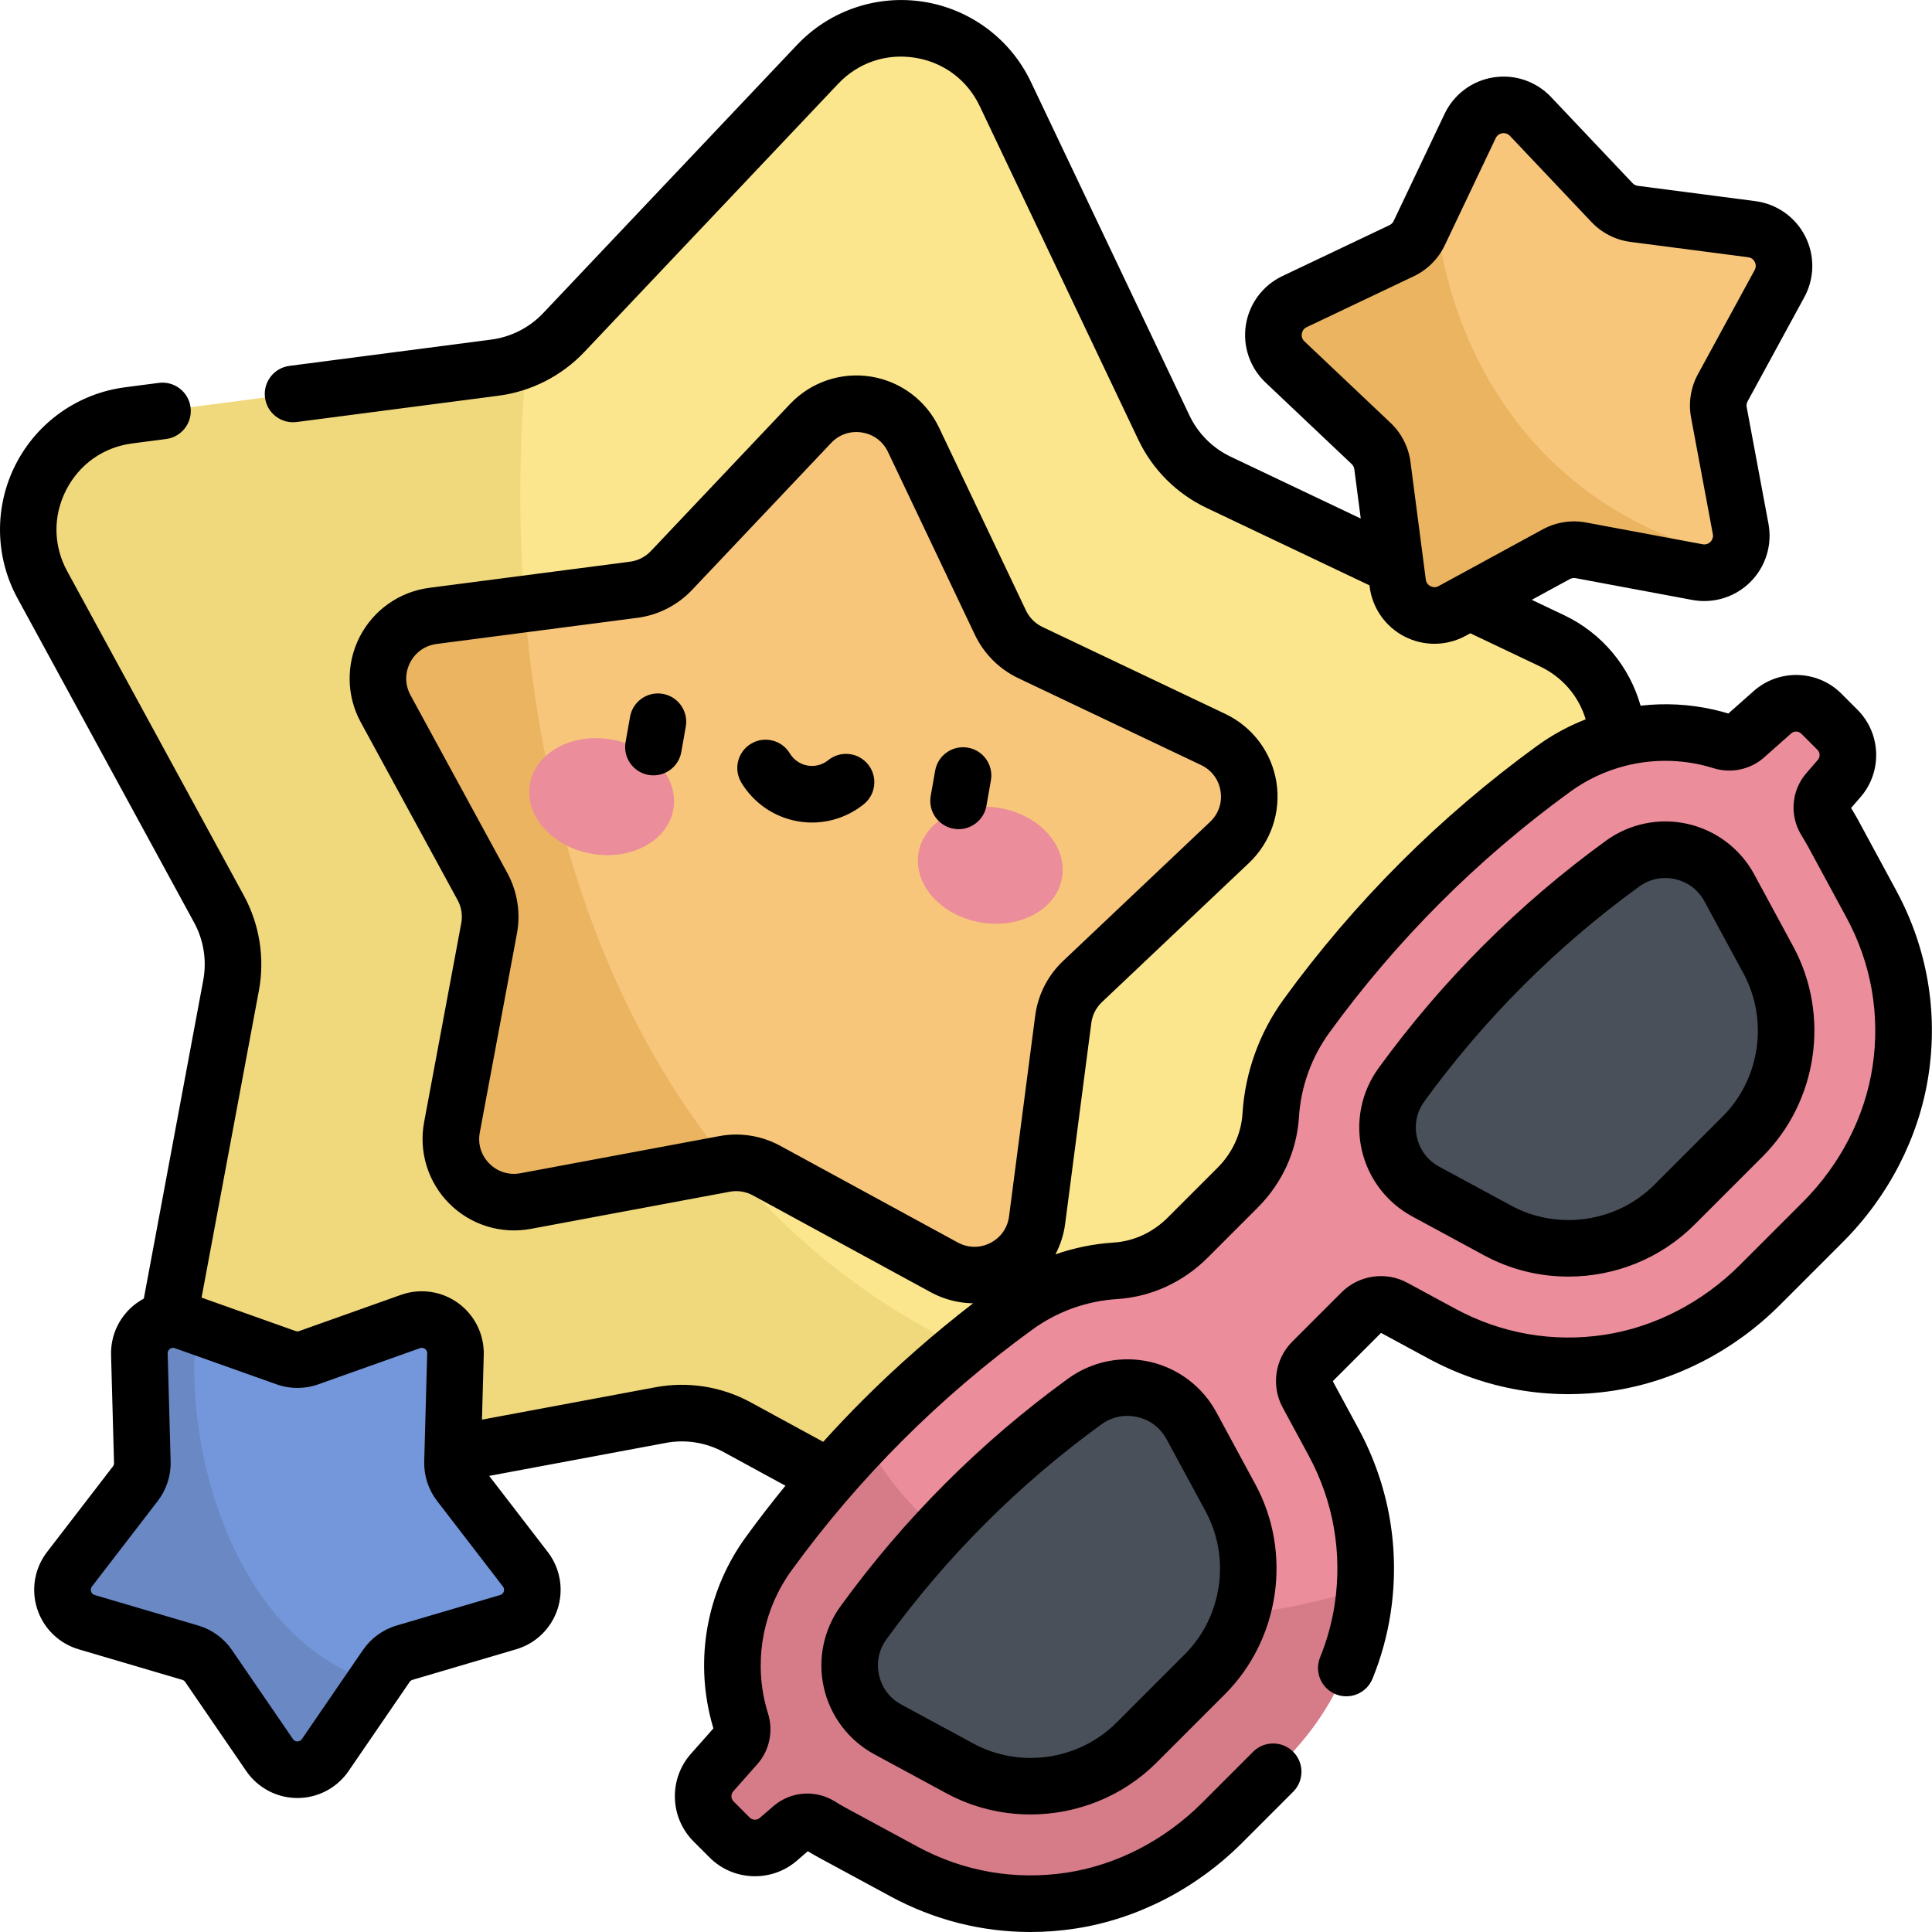 <svg height="512pt" viewBox="0 0 512 512.001" width="512pt" xmlns="http://www.w3.org/2000/svg"><path d="m322.922 127.797 88.398 42.023c19.379 9.211 23.465 35.012 7.883 49.758l-71.09 67.281c-5.102 4.828-8.383 11.27-9.289 18.234l-12.648 97.059c-2.773 21.277-26.047 33.133-44.887 22.871l-85.957-46.816c-6.168-3.359-13.305-4.492-20.211-3.203l-96.215 17.965c-21.094 3.938-39.562-14.531-35.625-35.625l17.965-96.215c1.289-6.906.16-14.043-3.203-20.211l-46.816-85.953c-10.262-18.844 1.598-42.117 22.875-44.891l97.055-12.648c6.965-.906 13.406-4.188 18.234-9.289l67.281-71.086c14.75-15.586 40.547-11.5 49.758 7.879l42.023 88.398c3.016 6.344 8.125 11.453 14.469 14.469zm0 0" fill="#fce68d"/><path d="m195.332 378.207 85.957 46.816c18.844 10.262 42.117-1.594 44.887-22.871l3.191-24.496c-170.734-19.125-199.672-180.629-189.777-282.625-2.664 1.184-5.496 2.012-8.434 2.395l-97.059 12.648c-21.277 2.773-33.133 26.047-22.871 44.887l46.816 85.957c3.359 6.168 4.492 13.305 3.203 20.211l-17.965 96.215c-3.938 21.094 14.531 39.562 35.625 35.625l96.215-17.965c6.906-1.289 14.043-.156 20.211 3.203zm0 0" fill="#f0d87c"/><path d="m273.062 172.938 48.457 23.035c10.621 5.047 12.859 19.191 4.316 27.273l-38.965 36.883c-2.797 2.645-4.594 6.176-5.094 9.996l-6.934 53.203c-1.52 11.66-14.273 18.16-24.605 12.535l-47.117-25.66c-3.379-1.844-7.293-2.461-11.078-1.758l-52.742 9.848c-11.562 2.16-21.688-7.965-19.527-19.527l9.844-52.742c.707-3.785.09-7.695-1.754-11.078l-25.664-47.117c-5.625-10.332.875-23.086 12.539-24.605l53.203-6.934c3.816-.5 7.348-2.297 9.996-5.094l36.879-38.965c8.086-8.543 22.227-6.305 27.277 4.316l23.035 48.461c1.652 3.473 4.453 6.273 7.934 7.93zm0 0" fill="#f7c67b"/><path d="m193.008 308.309c-34.828-42.129-50-97.086-53.996-148.25l-24.273 3.16c-11.664 1.52-18.164 14.277-12.539 24.605l25.664 47.121c1.844 3.379 2.461 7.293 1.754 11.078l-9.844 52.742c-2.16 11.562 7.965 21.688 19.527 19.527l52.742-9.848c.32-.059.641-.098.965-.137zm0 0" fill="#ebb460"/><path d="m376.105 61.781 13.5-28.398c2.961-6.223 11.246-7.535 15.984-2.531l21.613 22.836c1.551 1.641 3.621 2.695 5.855 2.984l31.18 4.062c6.836.891 10.645 8.367 7.348 14.422l-15.039 27.613c-1.078 1.98-1.445 4.273-1.027 6.492l5.77 30.906c1.266 6.777-4.668 12.707-11.445 11.445l-30.906-5.77c-2.219-.414-4.512-.055-6.492 1.027l-27.613 15.039c-6.051 3.297-13.527-.512-14.418-7.348l-4.062-31.18c-.293-2.234-1.348-4.305-2.984-5.855l-22.836-21.613c-5.008-4.738-3.695-13.027 2.531-15.984l28.395-13.5c2.039-.969 3.68-2.609 4.648-4.648zm0 0" fill="#f7c67b"/><path d="m418.938 145.844 30.906 5.77c3.934.734 7.57-.965 9.691-3.836-55.602-13.016-76.684-58.445-79.375-94.52l-4.055 8.523c-.969 2.039-2.609 3.68-4.648 4.648l-28.395 13.5c-6.227 2.957-7.539 11.246-2.535 15.984l22.836 21.613c1.641 1.551 2.695 3.617 2.984 5.855l4.062 31.18c.895 6.832 8.367 10.641 14.422 7.344l27.613-15.039c1.98-1.078 4.273-1.438 6.492-1.023zm0 0" fill="#ebb460"/><path d="m81.812 359.809 26.973-9.594c5.914-2.102 12.094 2.391 11.922 8.664l-.785 28.613c-.059 2.055.594 4.066 1.848 5.695l17.457 22.688c3.828 4.973 1.465 12.238-4.551 14.012l-27.461 8.094c-1.969.582-3.68 1.824-4.844 3.52l-16.18 23.613c-3.551 5.176-11.188 5.176-14.738 0l-16.18-23.613c-1.164-1.695-2.871-2.938-4.844-3.52l-27.461-8.094c-6.016-1.773-8.379-9.039-4.551-14.012l17.457-22.688c1.254-1.629 1.906-3.641 1.848-5.695l-.785-28.613c-.176-6.273 6.008-10.766 11.922-8.664l26.969 9.594c1.938.688 4.051.688 5.984 0zm0 0" fill="#7397da"/><path d="m52.195 351.402-3.34-1.188c-5.91-2.102-12.094 2.391-11.918 8.66l.785 28.617c.055 2.055-.598 4.066-1.848 5.691l-17.457 22.688c-3.828 4.977-1.469 12.242 4.551 14.016l27.461 8.094c1.969.582 3.68 1.824 4.84 3.516l16.184 23.613c3.547 5.18 11.188 5.18 14.734 0l13.23-19.301c-36.711-10.902-51.496-61.562-47.223-94.406zm0 0" fill="#6988c4"/><path d="m469.727 188.742-7.211 6.391c-1.691 1.5-4.043 1.949-6.199 1.273-1.258-.395-2.535-.742-3.832-1.039-14.148-3.211-28.996-.164-40.734 8.363-12.512 9.086-24.395 19.234-35.328 30.164-10.934 10.934-21.082 22.816-30.164 35.324-5.664 7.797-8.902 16.965-9.496 26.387-.457 7.23-3.645 14.02-8.766 19.141l-13.266 13.266c-5.121 5.121-11.91 8.309-19.141 8.766-9.422.594-18.59 3.832-26.387 9.496-12.508 9.082-24.391 19.23-35.324 30.164-10.93 10.934-21.078 22.816-30.164 35.328-8.527 11.738-11.574 26.586-8.363 40.738.293 1.293.641 2.57 1.035 3.828.68 2.156.23 4.508-1.27 6.199l-6.395 7.211c-3.316 3.746-3.145 9.426.395 12.961l4.27 4.273c3.508 3.504 9.121 3.711 12.871.469l3.578-3.09c2.141-1.848 5.227-2.023 7.617-.508.984.629 2 1.227 3.035 1.785l19.105 10.34c13.617 7.367 28.926 10.035 44.242 7.707 15.191-2.309 29.145-9.719 40.008-20.582l16.695-16.695c10.863-10.863 18.273-24.816 20.582-40.008 2.328-15.32-.34-30.629-7.707-44.242l-6.902-12.758c-1.516-2.801-1.012-6.266 1.238-8.52l13.113-13.109c2.25-2.25 5.715-2.758 8.516-1.238l12.758 6.902c13.617 7.367 28.926 10.035 44.242 7.707 15.188-2.309 29.145-9.719 40.008-20.582l16.695-16.695c10.867-10.863 18.273-24.816 20.582-40.008 2.328-15.316-.34-30.629-7.707-44.242l-10.336-19.105c-.355-.656-1.609-2.699-1.977-3.352-1.312-2.34-1.074-5.254.695-7.301l3.09-3.578c3.238-3.75 3.035-9.367-.469-12.871l-4.273-4.27c-3.535-3.535-9.215-3.707-12.961-.391zm0 0" fill="#eb8d9a"/><path d="m361.121 426.395c.285-1.863.488-3.727.625-5.59-78.266 24.383-119.648-14.16-132.574-39.539-9.145 9.578-17.695 19.809-25.461 30.5-8.523 11.738-11.574 26.586-8.359 40.738.293 1.293.641 2.57 1.035 3.828.676 2.156.227 4.508-1.27 6.199l-6.395 7.215c-3.316 3.742-3.145 9.422.395 12.961l4.27 4.27c3.504 3.508 9.121 3.711 12.871.469l3.578-3.086c2.141-1.852 5.227-2.027 7.613-.508.988.629 2.004 1.223 3.039 1.785l19.105 10.34c13.613 7.367 28.922 10.035 44.242 7.703 15.191-2.309 29.145-9.715 40.008-20.578l16.695-16.695c10.863-10.867 18.273-24.82 20.582-40.012zm0 0" fill="#d67c88"/><path d="m319.27 443.734-18.098 18.098c-12.371 12.371-31.402 15.145-46.793 6.816l-19.102-10.34c-10.254-5.547-13.277-18.855-6.426-28.285 16.336-22.496 36.117-42.273 58.609-58.613 9.434-6.848 22.742-3.828 28.289 6.426l10.34 19.105c8.328 15.387 5.555 34.418-6.82 46.793zm0 0" fill="#495059"/><path d="m461.812 301.191-18.098 18.098c-12.371 12.371-31.402 15.145-46.793 6.816l-19.105-10.34c-10.25-5.547-13.273-18.855-6.422-28.285 16.336-22.496 36.117-42.273 58.609-58.609 9.434-6.852 22.742-3.832 28.289 6.422l10.34 19.105c8.328 15.391 5.551 34.422-6.82 46.793zm0 0" fill="#495059"/><path d="m178.445 214.469c1.473-8.359-5.84-16.637-16.336-18.484-10.496-1.852-20.199 3.426-21.672 11.781-1.477 8.359 5.84 16.637 16.336 18.484 10.496 1.852 20.199-3.426 21.672-11.781zm0 0" fill="#eb8d9a"/><path d="m243.434 225.953c-1.477 8.359 5.84 16.637 16.336 18.484 10.496 1.852 20.199-3.426 21.672-11.785 1.473-8.355-5.84-16.633-16.336-18.484-10.496-1.848-20.199 3.426-21.672 11.785zm0 0" fill="#eb8d9a"/><path d="m374.25 322.363 19.105 10.34c6.973 3.773 14.645 5.609 22.277 5.609 12.246 0 24.387-4.723 33.387-13.723l18.098-18.098c14.605-14.605 17.941-37.496 8.109-55.664l-10.336-19.105c-3.676-6.789-10.098-11.66-17.625-13.371-7.527-1.711-15.426-.086-21.668 4.449-23.168 16.824-43.445 37.105-60.273 60.27-4.535 6.246-6.156 14.145-4.445 21.672 1.711 7.527 6.582 13.949 13.371 17.621zm3.211-30.477c15.902-21.891 35.062-41.051 56.949-56.949 2.051-1.488 4.422-2.258 6.871-2.258.883 0 1.773.102 2.664.301 3.359.766 6.109 2.855 7.75 5.883l10.34 19.105c6.695 12.375 4.426 27.969-5.523 37.918h-.004l-18.094 18.098c-9.953 9.949-25.547 12.223-37.922 5.523l-19.105-10.336c-3.027-1.641-5.117-4.395-5.879-7.754-.766-3.359-.07-6.742 1.953-9.531zm-55.113 82.379c-3.676-6.785-10.098-11.66-17.621-13.367-7.531-1.711-15.43-.09-21.672 4.445-23.168 16.824-43.445 37.105-60.27 60.273-4.535 6.242-6.156 14.141-4.449 21.668 1.711 7.523 6.582 13.949 13.371 17.621l19.105 10.34c6.977 3.773 14.645 5.605 22.277 5.605 12.246 0 24.391-4.719 33.391-13.719l18.094-18.098c14.609-14.605 17.941-37.496 8.113-55.664zm-8.383 64.164-18.094 18.098c-9.953 9.949-25.547 12.223-37.922 5.527l-19.105-10.34c-3.031-1.641-5.117-4.395-5.879-7.75-.766-3.359-.07-6.746 1.953-9.535 15.902-21.891 35.062-41.051 56.949-56.949 2.051-1.488 4.422-2.258 6.871-2.258.883 0 1.773.102 2.664.305 3.359.762 6.113 2.852 7.75 5.879l10.34 19.105c6.699 12.375 4.426 27.969-5.527 37.918zm-138.309-254.547c-4.082-.719-7.969 2.004-8.688 6.082l-1.188 6.715c-.719 4.078 2.008 7.969 6.086 8.688.441.078.879.113 1.309.113 3.574 0 6.738-2.559 7.379-6.199l1.184-6.711c.723-4.078-2.004-7.969-6.082-8.688zm326.895 52.16-10.336-19.105c-.227-.418-.773-1.34-1.285-2.199-.129-.215-.258-.426-.371-.613l2.547-2.945c5.777-6.691 5.41-16.828-.844-23.078l-4.27-4.273c-6.332-6.328-16.539-6.637-23.238-.699l-6.723 5.957c-1.293-.391-2.598-.738-3.887-1.031-6.422-1.457-12.969-1.773-19.371-1.043-2.957-10.41-10.234-19.211-20.23-23.965l-8.609-4.09 10.098-5.5c.465-.254 1.008-.34 1.527-.242l30.91 5.773c5.621 1.047 11.379-.738 15.414-4.777 4.039-4.035 5.828-9.801 4.777-15.418l-5.77-30.906c-.098-.52-.012-1.062.242-1.527l15.039-27.613c2.73-5.016 2.812-11.047.223-16.137-2.594-5.09-7.523-8.57-13.188-9.309l-31.176-4.062c-.527-.066-1.02-.316-1.383-.703l-21.613-22.836c-3.926-4.148-9.641-6.09-15.277-5.195-5.645.891-10.473 4.504-12.926 9.664l-13.5 28.395c-.227.477-.613.867-1.094 1.094l-28.395 13.5c-5.16 2.453-8.773 7.285-9.668 12.926s1.051 11.352 5.199 15.277l22.832 21.613c.387.363.637.855.703 1.379l1.703 13.059-34.473-16.387c-4.773-2.27-8.648-6.145-10.914-10.914l-42.023-88.402c-5.391-11.332-16.008-19.273-28.406-21.238-12.395-1.961-24.945 2.305-33.574 11.422l-67.281 71.086c-3.633 3.84-8.516 6.328-13.754 7.012l-53.492 6.969c-4.109.535-7.004 4.301-6.469 8.406.535 4.109 4.293 7.008 8.406 6.469l53.488-6.973c8.652-1.125 16.715-5.234 22.715-11.57l67.281-71.086c5.301-5.605 12.711-8.121 20.332-6.918 7.621 1.207 13.891 5.895 17.203 12.863l42.023 88.398c3.742 7.875 10.145 14.277 18.023 18.023l43.219 20.543.055.414c.734 5.664 4.215 10.594 9.305 13.188 2.473 1.258 5.164 1.887 7.859 1.887 2.852 0 5.699-.707 8.277-2.109l1.234-.672 18.449 8.77c5.996 2.852 10.281 7.902 12.125 14.031-4.535 1.777-8.871 4.121-12.887 7.035-12.828 9.316-25.016 19.723-36.223 30.934-11.211 11.211-21.617 23.395-30.93 36.219-6.445 8.875-10.223 19.359-10.914 30.32-.336 5.32-2.676 10.402-6.586 14.312l-13.262 13.262c-3.91 3.91-8.992 6.25-14.312 6.586-5.289.336-10.465 1.395-15.402 3.117 1.309-2.5 2.195-5.238 2.57-8.113l6.934-53.207c.273-2.098 1.27-4.059 2.809-5.516l38.969-36.879c5.809-5.5 8.527-13.5 7.277-21.398-1.25-7.898-6.312-14.664-13.535-18.102l-48.457-23.035c-1.914-.91-3.469-2.465-4.379-4.375l-23.031-48.457c-3.438-7.227-10.203-12.285-18.102-13.535-7.898-1.254-15.898 1.469-21.398 7.277l-36.879 38.969c-1.457 1.539-3.418 2.535-5.516 2.812l-53.207 6.93c-7.93 1.035-14.832 5.906-18.465 13.035-3.629 7.125-3.516 15.574.312 22.598l25.664 47.117c1.012 1.859 1.355 4.031.969 6.113l-9.848 52.742c-1.469 7.863 1.031 15.934 6.688 21.59s13.727 8.156 21.59 6.688l52.742-9.848c2.082-.387 4.254-.043 6.113.969l47.117 25.664c3.508 1.91 7.363 2.887 11.238 2.941-10.301 7.941-20.137 16.57-29.312 25.742-3.559 3.559-7.023 7.227-10.41 10.969l-19.246-10.48c-7.66-4.172-16.605-5.59-25.176-3.988l-46.012 8.59.473-17.141c.148-5.418-2.383-10.555-6.77-13.742-4.387-3.188-10.055-4.008-15.164-2.188l-26.969 9.59c-.312.109-.652.109-.961 0l-24.918-8.859 15.195-81.375c1.598-8.574.184-17.516-3.988-25.176l-46.816-85.957c-3.691-6.773-3.797-14.602-.297-21.477 3.504-6.875 9.902-11.391 17.551-12.387l8.969-1.168c4.105-.535 7.004-4.301 6.469-8.406-.535-4.105-4.301-7-8.406-6.469l-8.969 1.168c-12.445 1.625-23.277 9.27-28.977 20.453-5.699 11.184-5.516 24.441.488 35.461l46.816 85.957c2.527 4.637 3.383 10.055 2.414 15.246l-15.754 84.395c-.66.352-1.301.746-1.91 1.191-4.387 3.188-6.918 8.324-6.77 13.746l.785 28.613c.012.328-.094.656-.293.914l-17.461 22.688c-3.305 4.297-4.277 9.941-2.602 15.098s5.777 9.152 10.98 10.684l27.457 8.094c.316.094.594.293.777.566l16.184 23.613c3.066 4.473 8.133 7.141 13.555 7.141s10.488-2.668 13.555-7.141l16.184-23.613c.184-.273.461-.473.773-.566l27.457-8.094c5.203-1.531 9.309-5.523 10.984-10.684 1.676-5.156.699-10.801-2.605-15.098l-15.523-20.172 46.852-8.75c5.191-.969 10.605-.109 15.246 2.418l16.41 8.938c-3.637 4.449-7.148 8.992-10.512 13.625-9.797 13.488-13.297 30.547-9.605 46.805.293 1.293.637 2.598 1.027 3.887l-5.957 6.727c-5.934 6.699-5.629 16.906.703 23.234l4.27 4.273c6.25 6.25 16.387 6.621 23.078.84l2.926-2.527c.93.574 1.879 1.121 2.832 1.637l19.105 10.34c11.531 6.238 24.148 9.43 37.031 9.43 3.949 0 7.93-.301 11.91-.906 16.34-2.484 32.031-10.543 44.184-22.691l13.562-13.566c2.934-2.93 2.934-7.68.004-10.605-2.93-2.93-7.68-2.93-10.609 0l-13.566 13.566c-9.902 9.902-22.629 16.461-35.832 18.469-13.699 2.082-27.371-.301-39.547-6.887l-19.102-10.34c-.875-.473-1.742-.984-2.586-1.52-5.234-3.328-11.883-2.863-16.543 1.16l-3.574 3.09c-.773.668-1.945.625-2.668-.098l-4.27-4.27c-.73-.73-.77-1.91-.082-2.684l6.391-7.215c3.203-3.613 4.281-8.754 2.816-13.418-.34-1.078-.637-2.168-.879-3.242-2.734-12.043-.141-24.68 7.113-34.672 8.855-12.188 18.746-23.773 29.402-34.43 10.656-10.652 22.238-20.547 34.43-29.398 6.566-4.773 14.332-7.566 22.453-8.082 8.965-.566 17.477-4.453 23.969-10.945l13.262-13.266c6.496-6.492 10.383-15.004 10.949-23.969.516-8.117 3.309-15.883 8.082-22.453 8.852-12.188 18.742-23.773 29.398-34.426 10.652-10.656 22.238-20.551 34.43-29.402 4.395-3.191 9.301-5.48 14.445-6.812.004 0 .012 0 .02-.004 6.543-1.688 13.469-1.828 20.207-.301 1.07.246 2.16.539 3.242.879 4.664 1.465 9.809.387 13.418-2.812l7.215-6.395c.773-.684 1.953-.648 2.684.082l4.273 4.27c.723.723.766 1.895.098 2.668l-3.09 3.574c-3.797 4.395-4.426 10.777-1.559 15.883.184.32.555.945.949 1.605.379.637.789 1.316.965 1.641l10.34 19.102c6.59 12.18 8.973 25.855 6.887 39.547-2.004 13.203-8.566 25.93-18.469 35.832l-16.695 16.695c-9.902 9.902-22.629 16.461-35.832 18.469-13.695 2.082-27.367-.301-39.547-6.887l-12.758-6.906c-5.676-3.07-12.824-2.027-17.387 2.535l-13.113 13.109c-4.562 4.566-5.602 11.715-2.531 17.391l6.902 12.758c6.59 12.176 8.969 25.852 6.887 39.547-.719 4.738-2.016 9.43-3.852 13.941-1.559 3.836.285 8.211 4.121 9.773 3.84 1.559 8.215-.285 9.773-4.121 2.281-5.602 3.891-11.438 4.789-17.34 2.574-16.945-.371-33.871-8.527-48.941l-6.797-12.559 12.793-12.793 12.562 6.797c15.07 8.152 31.988 11.102 48.938 8.527 16.344-2.488 32.035-10.547 44.184-22.695l16.695-16.695c12.148-12.148 20.207-27.84 22.695-44.184 2.586-16.945-.363-33.867-8.52-48.938zm-121.305-80.723c-.93.508-1.75.238-2.152.031-.406-.207-1.105-.711-1.242-1.758l-4.062-31.18c-.512-3.934-2.383-7.605-5.266-10.336l-22.836-21.613c-.773-.727-.766-1.59-.695-2.039.07-.445.332-1.27 1.289-1.723l28.398-13.5c3.582-1.703 6.496-4.617 8.199-8.203l13.5-28.398c.457-.953 1.273-1.215 1.727-1.289.105-.016.234-.027.379-.027.469 0 1.102.137 1.66.723l21.613 22.836c2.727 2.883 6.395 4.75 10.332 5.266l31.18 4.062c1.051.137 1.555.836 1.762 1.242.203.406.477 1.223-.031 2.156l-15.039 27.609c-1.898 3.484-2.543 7.555-1.816 11.457l5.773 30.906c.191 1.043-.316 1.738-.637 2.059-.32.324-1.02.832-2.059.637l-30.906-5.77c-3.902-.73-7.973-.086-11.457 1.812zm-247.965 265.125c.379.496.332.988.227 1.316-.105.328-.355.754-.953.934l-27.461 8.094c-3.613 1.062-6.777 3.363-8.906 6.473l-16.184 23.613c-.355.512-.84.621-1.184.621s-.828-.109-1.18-.621l-16.184-23.613c-2.129-3.109-5.293-5.406-8.906-6.473l-27.461-8.094c-.598-.176-.848-.605-.957-.934-.105-.328-.152-.82.23-1.316l17.457-22.688c2.297-2.988 3.504-6.707 3.398-10.473l-.785-28.613c-.016-.625.312-.996.59-1.199.195-.141.477-.281.828-.281.148 0 .316.027.492.09l26.977 9.594c3.547 1.262 7.457 1.262 11.008 0v-.004l26.973-9.59c.59-.211 1.043-.012 1.32.191.277.199.605.574.59 1.195l-.727 26.457c0 .02-.004.039-.004.062l-.059 2.098c-.102 3.766 1.105 7.484 3.402 10.473zm134.125-98.086c-.398 3.066-2.207 5.633-4.965 7.039-2.758 1.402-5.898 1.359-8.613-.121l-47.121-25.664c-3.57-1.945-7.578-2.949-11.613-2.949-1.477 0-2.961.137-4.43.41l-52.742 9.848c-3.039.566-6.039-.363-8.227-2.551s-3.117-5.188-2.551-8.23l9.848-52.742c1.02-5.461.117-11.16-2.543-16.043l-25.66-47.117c-1.48-2.715-1.523-5.855-.121-8.613 1.406-2.758 3.973-4.566 7.039-4.969l53.207-6.93c5.512-.719 10.648-3.34 14.473-7.375l36.879-38.969c2.125-2.246 5.098-3.258 8.156-2.773 3.055.484 5.57 2.363 6.902 5.16l23.031 48.457c2.387 5.02 6.465 9.098 11.484 11.484l48.457 23.035c2.797 1.328 4.676 3.844 5.16 6.898.484 3.059-.527 6.031-2.773 8.156l-38.969 36.883c-4.039 3.82-6.656 8.961-7.375 14.473zm-10.887-124.219c-4.078-.715-7.969 2.004-8.691 6.082l-1.184 6.711c-.719 4.082 2.004 7.969 6.086 8.691.441.078.879.113 1.309.113 3.574 0 6.738-2.559 7.379-6.199l1.184-6.711c.719-4.078-2.004-7.969-6.082-8.688zm-37.023 3.312c-1.547 1.25-3.551 1.77-5.5 1.426-1.949-.348-3.656-1.52-4.684-3.223-2.137-3.547-6.746-4.691-10.293-2.551-3.547 2.137-4.691 6.746-2.555 10.293 3.266 5.418 8.707 9.152 14.926 10.25 1.262.223 2.531.332 3.793.332 4.957 0 9.816-1.691 13.738-4.859 3.223-2.602 3.723-7.324 1.121-10.547-2.602-3.223-7.324-3.723-10.547-1.121zm0 0"/></svg>